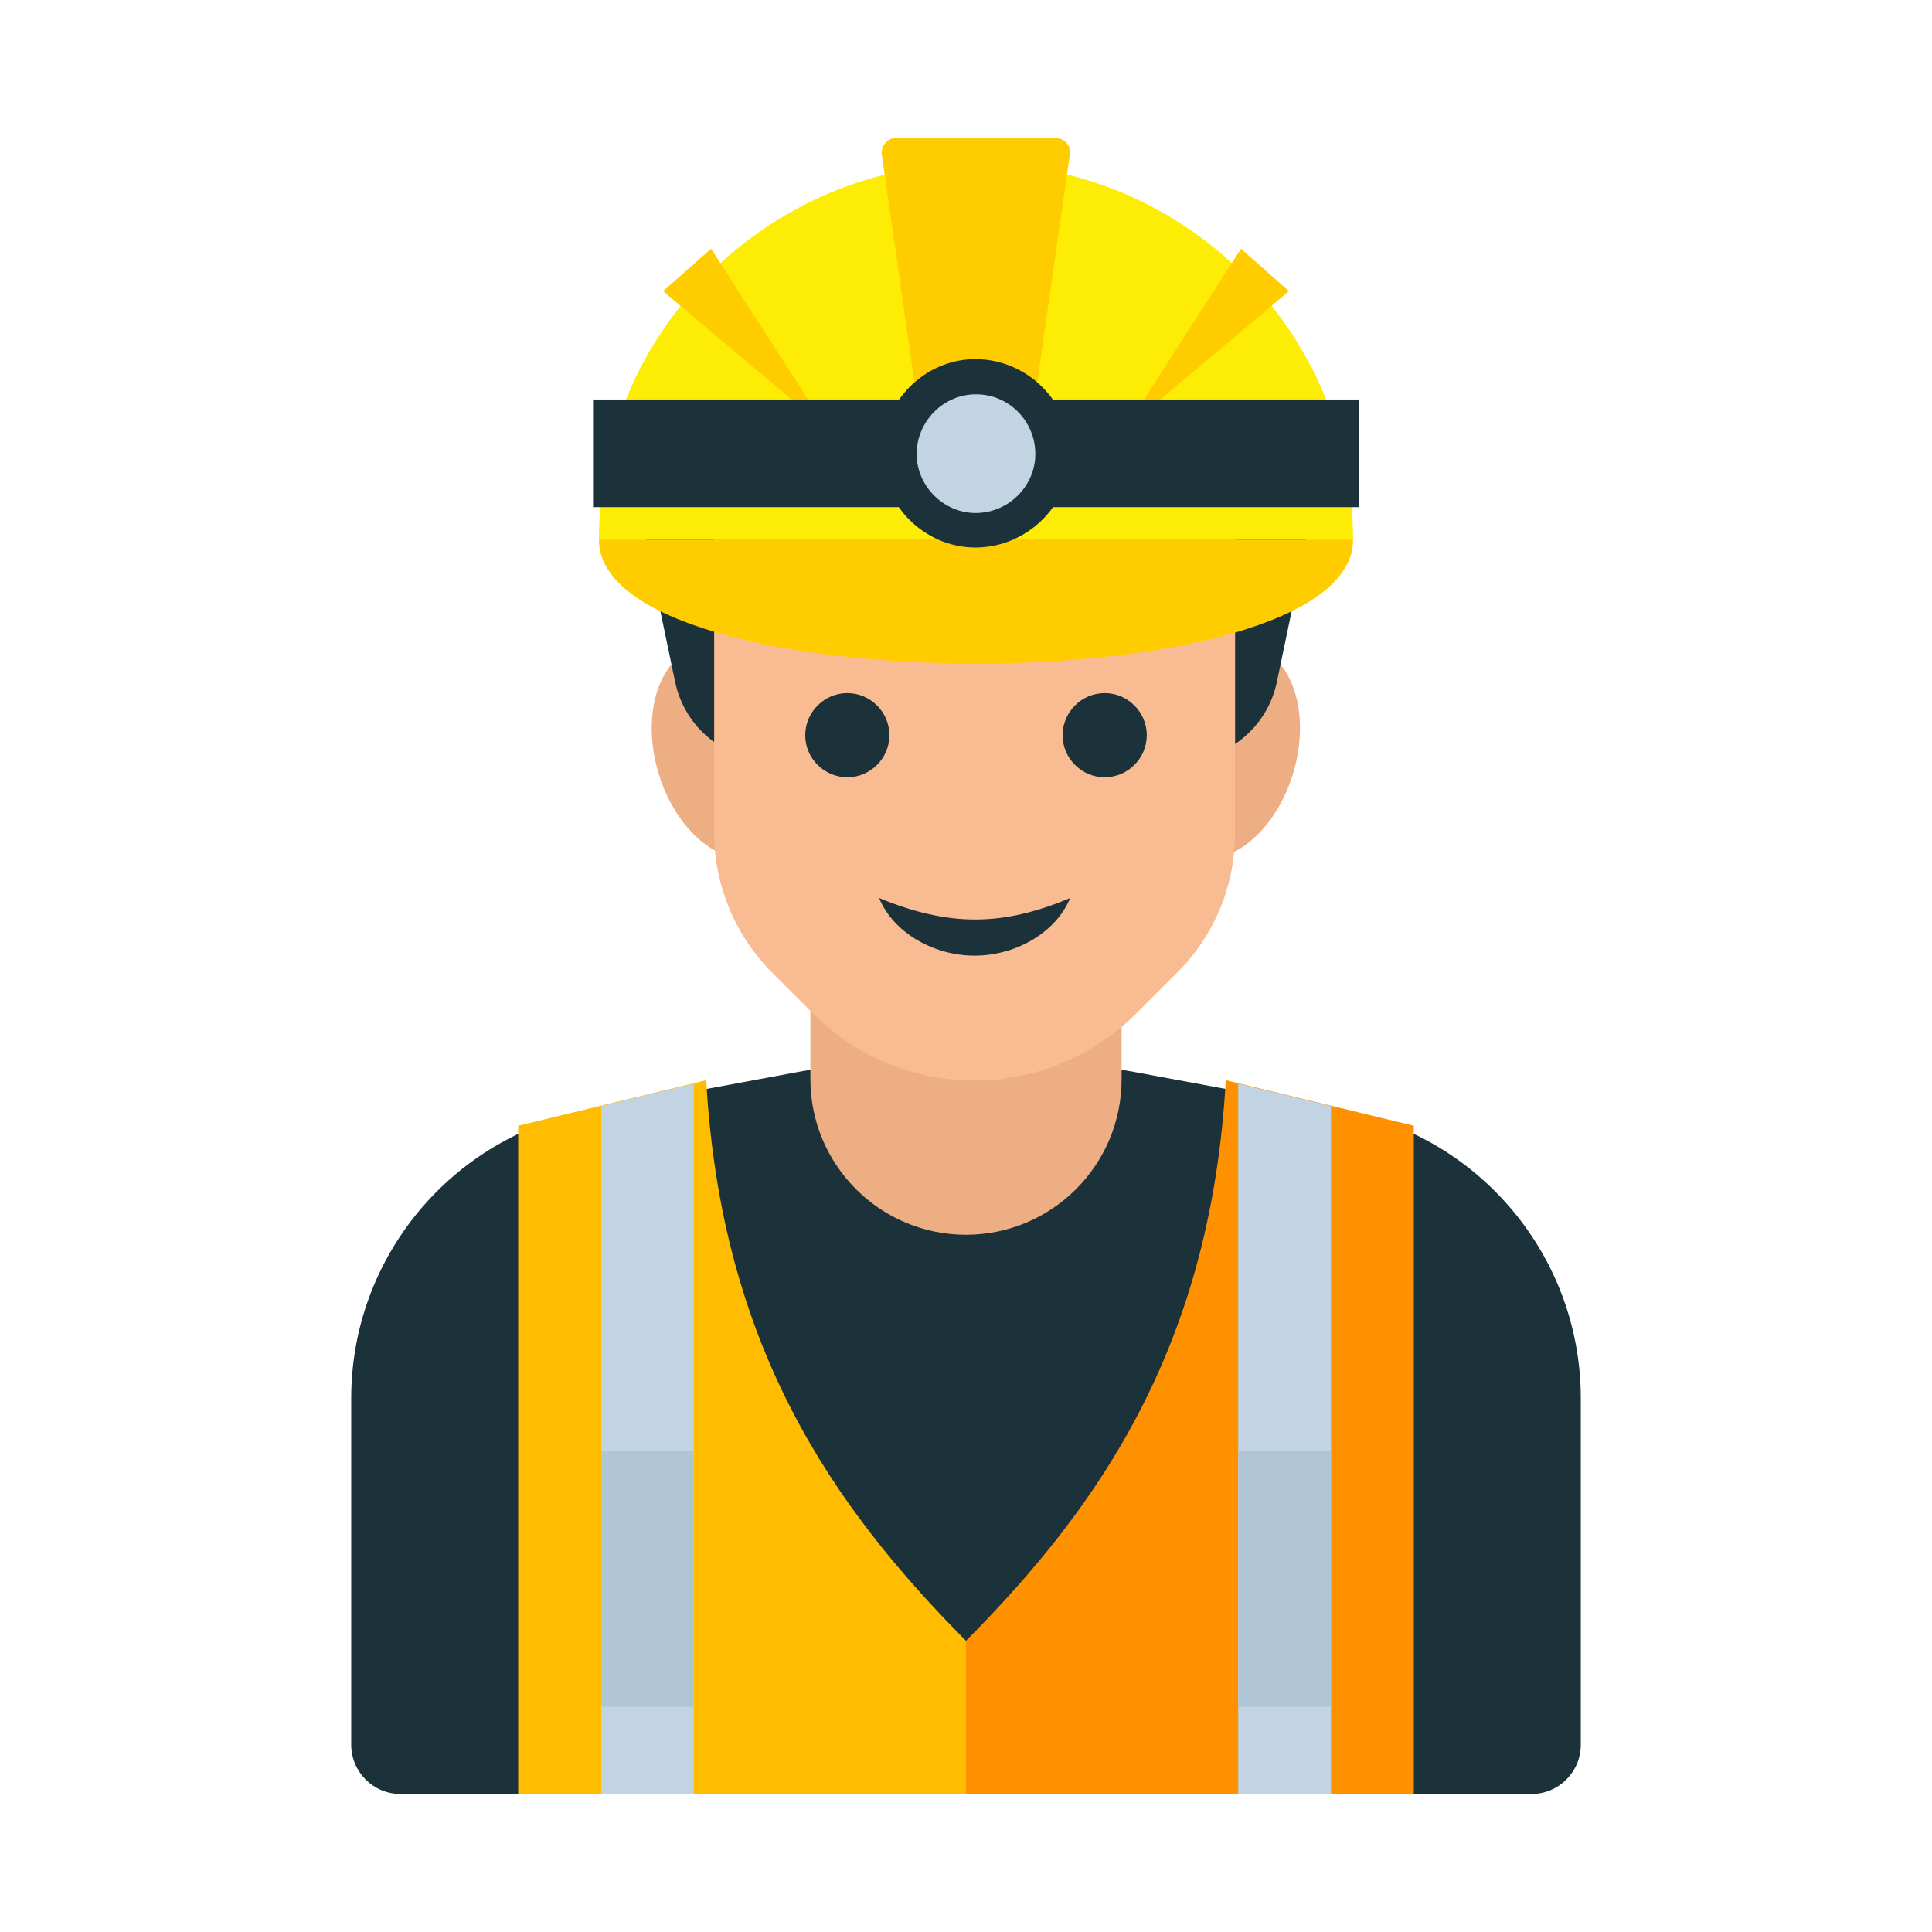 <svg id="Layer_1" enable-background="new 0 0 56 56" height="512" viewBox="0 0 56 56" width="512" xmlns="http://www.w3.org/2000/svg"><g><g fill="#edae83"><path d="m37.48 22.42c-.51 1.69-1.84 2.77-2.99 2.43-1.13-.34-1.63-1.99-1.12-3.67s1.84-2.78 2.98-2.44c1.15.34 1.64 2 1.13 3.68z"/><path d="m19.09 22.42c.51 1.69 1.84 2.77 2.99 2.43 1.13-.34 1.63-1.99 1.12-3.67s-1.84-2.78-2.98-2.44-1.64 2-1.13 3.68z"/></g><path d="m45.82 40.53v10.04c0 .79-.64 1.43-1.43 1.43h-32.78c-.79 0-1.43-.64-1.43-1.43v-10.04c0-4.08 2.91-7.59 6.93-8.34l5.92-1.1c3.29-.61 6.66-.61 9.95 0l5.92 1.1c4.01.75 6.92 4.26 6.92 8.34z" fill="#1b323a"/><path d="m32.51 24.83v6.45c0 2.49-2.02 4.51-4.51 4.51-2.49 0-4.51-2.02-4.51-4.51v-6.45z" fill="#edae83"/><path d="m38.05 14.79-1.04 4.98c-.28 1.33-1.45 2.28-2.81 2.28h-.84l-3.92-14.11h4.54l2.89 2.88c1.03 1.04 1.48 2.53 1.18 3.97z" fill="#1b323a"/><path d="m18.53 14.79 1.04 4.98c.28 1.33 1.45 2.28 2.81 2.28h.84l3.93-14.11h-4.55l-2.89 2.88c-1.04 1.04-1.48 2.53-1.18 3.97z" fill="#1b323a"/><path d="m35.8 14.8v9.34c0 1.52-.6 2.98-1.68 4.05l-1.19 1.19c-1.24 1.24-2.93 1.94-4.68 1.94-1.76 0-3.44-.7-4.68-1.94l-1.19-1.19c-1.07-1.07-1.68-2.53-1.68-4.05v-9.34c0-1.11.9-2.02 2.02-2.02h11.06c1.11 0 2.02.91 2.02 2.02z" fill="#f9bb91"/><g><path d="m39.22 15.64h-21.86c0-6.03 4.91-10.9 10.94-10.9s10.92 4.87 10.92 10.9z" fill="#fded04"/><g fill="#fc0"><path d="m39.22 15.64c0 4.79-21.86 4.79-21.86 0"/><path d="m31.01 4.48-1.04 7.27c-.03.21-.21.36-.41.36h-2.55c-.21 0-.38-.15-.41-.36l-1.04-7.27c-.03-.26.16-.48.42-.48h4.62c.25 0 .45.22.41.48z"/><path d="m37.36 8.44-4.77 4.02 3.38-5.25z"/><path d="m20.61 7.21 3.38 5.25-4.77-4.02z"/></g><path d="m17.19 11.58h22.2v3.12h-22.2z" fill="#1b323a"/><path d="m31.02 13.16c0 1.47-1.24 2.71-2.75 2.71-1.47 0-2.71-1.23-2.71-2.71 0-1.51 1.24-2.75 2.71-2.75 1.51 0 2.75 1.24 2.75 2.75z" fill="#1b323a"/><path d="m30.01 13.16c0 .93-.78 1.71-1.73 1.71-.93 0-1.71-.78-1.71-1.71 0-.95.78-1.73 1.71-1.73.95-.01 1.73.77 1.73 1.73z" fill="#c2d3e3"/></g><path d="m28 52v-4.44c3.89-3.92 7.1-8.56 7.53-16.25l5.45 1.32v19.37z" fill="#ff9100"/><path d="m28 52v-4.44c-3.89-3.92-7.1-8.56-7.53-16.25l-5.45 1.32v19.37z" fill="#ffbc00"/><path d="m38.58 32.06v19.94h-2.69v-20.59z" fill="#c2d3e3"/><path d="m20.11 31.41v20.59h-2.68v-19.94z" fill="#c2d3e3"/><path d="m35.89 42.05h2.69v7.42h-2.69z" fill="#b0c5d6"/><path d="m17.43 42.05h2.68v7.42h-2.68z" fill="#b0c5d6"/><g fill="#1b323a"><g><path d="m33.24 21.31c0 .67-.55 1.22-1.22 1.22s-1.22-.55-1.22-1.22.55-1.22 1.22-1.22 1.22.55 1.22 1.22z"/><path d="m25.78 21.31c0 .67-.55 1.22-1.22 1.22s-1.22-.55-1.22-1.22.55-1.22 1.22-1.22 1.22.55 1.22 1.22z"/></g><path d="m31.02 26.03c-.43 1.03-1.61 1.67-2.77 1.67s-2.34-.64-2.77-1.67c2 .82 3.54.84 5.54 0z"/></g></g></svg>